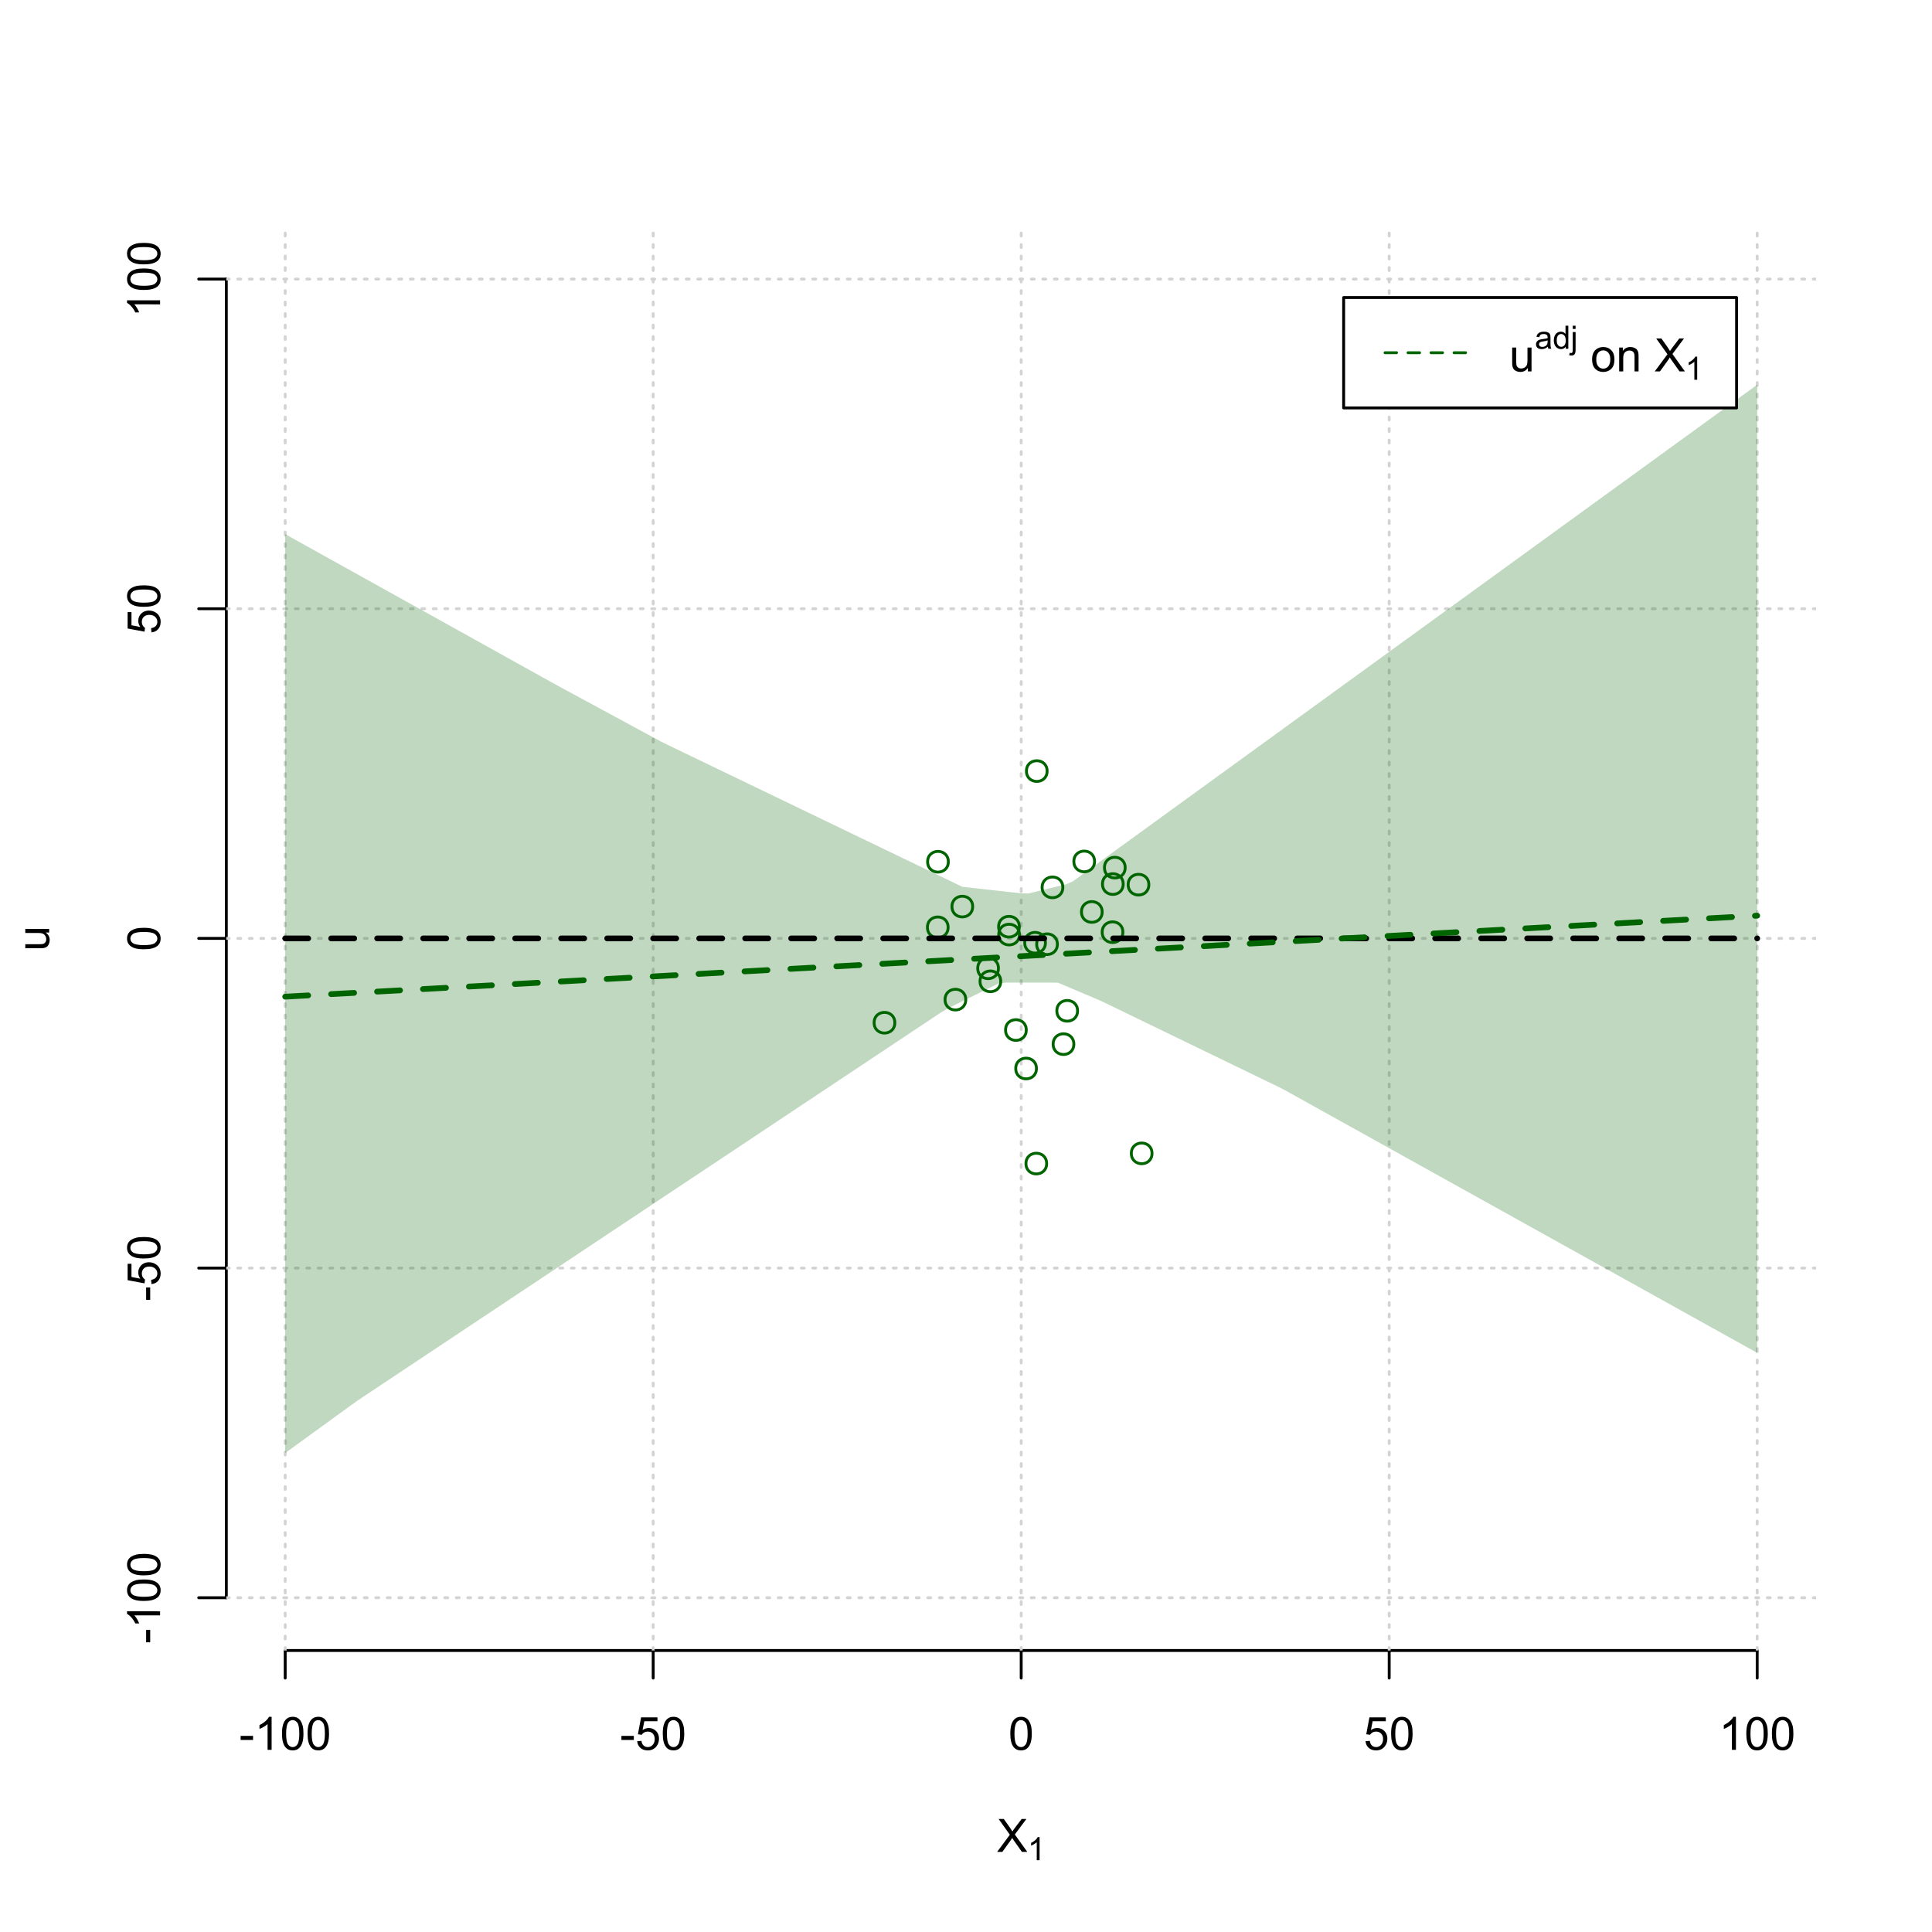<?xml version="1.0" encoding="UTF-8"?>
<svg xmlns="http://www.w3.org/2000/svg" xmlns:xlink="http://www.w3.org/1999/xlink" width="504pt" height="504pt" viewBox="0 0 504 504" version="1.1">
<defs>
<g>
<symbol overflow="visible" id="glyph0-0">
<path style="stroke:none;" d="M 1.5 0 L 1.5 -7.5 L 7.5 -7.5 L 7.5 0 Z M 1.688 -0.188 L 7.312 -0.188 L 7.312 -7.312 L 1.688 -7.312 Z M 1.688 -0.188 "/>
</symbol>
<symbol overflow="visible" id="glyph0-1">
<path style="stroke:none;" d="M 0.055 0 L 3.375 -4.477 L 0.445 -8.59 L 1.797 -8.59 L 3.359 -6.387 C 3.68 -5.93 3.91 -5.578 4.047 -5.332 C 4.238 -5.645 4.465 -5.969 4.727 -6.312 L 6.457 -8.59 L 7.695 -8.59 L 4.676 -4.539 L 7.93 0 L 6.523 0 L 4.359 -3.062 C 4.238 -3.238 4.113 -3.43 3.984 -3.641 C 3.789 -3.324 3.652 -3.109 3.574 -2.992 L 1.418 0 Z M 0.055 0 "/>
</symbol>
<symbol overflow="visible" id="glyph0-2">
<path style="stroke:none;" d="M 0.383 -2.578 L 0.383 -3.641 L 3.621 -3.641 L 3.621 -2.578 Z M 0.383 -2.578 "/>
</symbol>
<symbol overflow="visible" id="glyph0-3">
<path style="stroke:none;" d="M 4.469 0 L 3.414 0 L 3.414 -6.719 C 3.16 -6.477 2.828 -6.234 2.414 -5.996 C 2 -5.75 1.629 -5.57 1.305 -5.449 L 1.305 -6.469 C 1.895 -6.742 2.41 -7.078 2.852 -7.477 C 3.293 -7.871 3.605 -8.254 3.789 -8.625 L 4.469 -8.625 Z M 4.469 0 "/>
</symbol>
<symbol overflow="visible" id="glyph0-4">
<path style="stroke:none;" d="M 0.5 -4.234 C 0.496 -5.246 0.602 -6.062 0.812 -6.688 C 1.02 -7.305 1.328 -7.785 1.742 -8.121 C 2.148 -8.457 2.668 -8.625 3.297 -8.625 C 3.758 -8.625 4.164 -8.531 4.512 -8.348 C 4.855 -8.16 5.141 -7.891 5.371 -7.543 C 5.594 -7.191 5.773 -6.766 5.906 -6.266 C 6.035 -5.762 6.098 -5.086 6.102 -4.234 C 6.098 -3.227 5.996 -2.414 5.789 -1.797 C 5.578 -1.176 5.266 -0.695 4.859 -0.359 C 4.445 -0.02 3.926 0.145 3.297 0.148 C 2.465 0.145 1.816 -0.148 1.348 -0.742 C 0.781 -1.457 0.496 -2.621 0.5 -4.234 Z M 1.582 -4.234 C 1.582 -2.824 1.746 -1.887 2.074 -1.418 C 2.402 -0.949 2.809 -0.715 3.297 -0.719 C 3.777 -0.715 4.184 -0.949 4.52 -1.422 C 4.848 -1.887 5.016 -2.824 5.016 -4.234 C 5.016 -5.648 4.848 -6.59 4.52 -7.055 C 4.184 -7.516 3.773 -7.746 3.289 -7.75 C 2.801 -7.746 2.414 -7.543 2.125 -7.137 C 1.762 -6.613 1.582 -5.645 1.582 -4.234 Z M 1.582 -4.234 "/>
</symbol>
<symbol overflow="visible" id="glyph0-5">
<path style="stroke:none;" d="M 0.5 -2.25 L 1.605 -2.344 C 1.684 -1.805 1.871 -1.398 2.176 -1.125 C 2.473 -0.852 2.836 -0.715 3.258 -0.719 C 3.766 -0.715 4.195 -0.906 4.547 -1.293 C 4.898 -1.672 5.074 -2.18 5.074 -2.82 C 5.074 -3.414 4.902 -3.891 4.566 -4.242 C 4.227 -4.59 3.785 -4.762 3.242 -4.766 C 2.898 -4.762 2.594 -4.684 2.32 -4.531 C 2.047 -4.375 1.832 -4.176 1.676 -3.93 L 0.688 -4.062 L 1.516 -8.473 L 5.789 -8.473 L 5.789 -7.465 L 2.359 -7.465 L 1.898 -5.156 C 2.414 -5.516 2.953 -5.695 3.523 -5.695 C 4.27 -5.695 4.902 -5.434 5.422 -4.914 C 5.934 -4.395 6.191 -3.727 6.195 -2.914 C 6.191 -2.133 5.965 -1.461 5.516 -0.898 C 4.961 -0.199 4.211 0.145 3.258 0.148 C 2.477 0.145 1.836 -0.07 1.344 -0.508 C 0.844 -0.941 0.562 -1.523 0.5 -2.25 Z M 0.5 -2.25 "/>
</symbol>
<symbol overflow="visible" id="glyph0-6">
<path style="stroke:none;" d="M 4.867 0 L 4.867 -0.914 C 4.379 -0.211 3.723 0.141 2.895 0.141 C 2.527 0.141 2.184 0.07 1.867 -0.07 C 1.547 -0.211 1.309 -0.387 1.156 -0.602 C 1 -0.812 0.895 -1.074 0.832 -1.383 C 0.785 -1.59 0.762 -1.918 0.766 -2.367 L 0.766 -6.223 L 1.82 -6.223 L 1.82 -2.773 C 1.816 -2.219 1.84 -1.848 1.887 -1.656 C 1.949 -1.379 2.09 -1.16 2.309 -1.004 C 2.523 -0.84 2.789 -0.762 3.105 -0.766 C 3.418 -0.762 3.715 -0.844 3.996 -1.008 C 4.273 -1.172 4.469 -1.391 4.586 -1.672 C 4.699 -1.949 4.758 -2.355 4.758 -2.891 L 4.758 -6.223 L 5.812 -6.223 L 5.812 0 Z M 4.867 0 "/>
</symbol>
<symbol overflow="visible" id="glyph0-7">
<path style="stroke:none;" d=""/>
</symbol>
<symbol overflow="visible" id="glyph0-8">
<path style="stroke:none;" d="M 0.398 -3.109 C 0.398 -4.262 0.719 -5.117 1.359 -5.672 C 1.895 -6.133 2.547 -6.363 3.316 -6.363 C 4.172 -6.363 4.871 -6.082 5.414 -5.52 C 5.953 -4.957 6.223 -4.184 6.227 -3.199 C 6.223 -2.398 6.102 -1.766 5.867 -1.309 C 5.625 -0.848 5.277 -0.492 4.82 -0.238 C 4.359 0.016 3.859 0.141 3.316 0.141 C 2.441 0.141 1.734 -0.137 1.203 -0.695 C 0.664 -1.254 0.398 -2.059 0.398 -3.109 Z M 1.484 -3.109 C 1.48 -2.309 1.656 -1.711 2.004 -1.32 C 2.348 -0.922 2.785 -0.727 3.316 -0.727 C 3.84 -0.727 4.273 -0.926 4.621 -1.324 C 4.969 -1.723 5.145 -2.328 5.145 -3.148 C 5.145 -3.914 4.969 -4.496 4.617 -4.895 C 4.266 -5.289 3.832 -5.488 3.316 -5.492 C 2.785 -5.488 2.348 -5.293 2.004 -4.898 C 1.656 -4.5 1.48 -3.902 1.484 -3.109 Z M 1.484 -3.109 "/>
</symbol>
<symbol overflow="visible" id="glyph0-9">
<path style="stroke:none;" d="M 0.789 0 L 0.789 -6.223 L 1.742 -6.223 L 1.742 -5.336 C 2.195 -6.02 2.855 -6.363 3.719 -6.363 C 4.09 -6.363 4.434 -6.293 4.754 -6.16 C 5.066 -6.023 5.305 -5.848 5.461 -5.633 C 5.617 -5.41 5.727 -5.152 5.789 -4.852 C 5.828 -4.656 5.848 -4.312 5.848 -3.828 L 5.848 0 L 4.793 0 L 4.793 -3.785 C 4.793 -4.215 4.75 -4.535 4.668 -4.75 C 4.586 -4.961 4.441 -5.129 4.234 -5.258 C 4.023 -5.383 3.777 -5.449 3.5 -5.449 C 3.047 -5.449 2.66 -5.305 2.332 -5.02 C 2.004 -4.734 1.84 -4.195 1.844 -3.398 L 1.844 0 Z M 0.789 0 "/>
</symbol>
<symbol overflow="visible" id="glyph1-0">
<path style="stroke:none;" d="M 1.051 0 L 1.051 -5.25 L 5.25 -5.25 L 5.25 0 Z M 1.18 -0.133 L 5.117 -0.133 L 5.117 -5.117 L 1.18 -5.117 Z M 1.18 -0.133 "/>
</symbol>
<symbol overflow="visible" id="glyph1-1">
<path style="stroke:none;" d="M 3.129 0 L 2.391 0 L 2.391 -4.703 C 2.211 -4.531 1.977 -4.363 1.691 -4.195 C 1.398 -4.023 1.141 -3.895 0.914 -3.812 L 0.914 -4.527 C 1.328 -4.719 1.688 -4.953 1.996 -5.234 C 2.305 -5.508 2.523 -5.777 2.652 -6.039 L 3.129 -6.039 Z M 3.129 0 "/>
</symbol>
<symbol overflow="visible" id="glyph1-2">
<path style="stroke:none;" d="M 3.395 -0.539 C 3.117 -0.305 2.855 -0.137 2.605 -0.043 C 2.352 0.051 2.082 0.094 1.793 0.098 C 1.312 0.094 0.941 -0.02 0.688 -0.25 C 0.43 -0.48 0.305 -0.781 0.305 -1.148 C 0.305 -1.359 0.352 -1.551 0.449 -1.73 C 0.543 -1.902 0.668 -2.047 0.828 -2.156 C 0.984 -2.262 1.164 -2.34 1.363 -2.398 C 1.504 -2.434 1.723 -2.473 2.02 -2.512 C 2.609 -2.578 3.047 -2.664 3.336 -2.766 C 3.336 -2.867 3.34 -2.93 3.34 -2.957 C 3.34 -3.258 3.27 -3.469 3.129 -3.594 C 2.941 -3.758 2.66 -3.844 2.289 -3.844 C 1.941 -3.844 1.684 -3.781 1.52 -3.66 C 1.348 -3.535 1.227 -3.32 1.152 -3.016 L 0.43 -3.113 C 0.492 -3.418 0.602 -3.668 0.754 -3.863 C 0.902 -4.051 1.121 -4.199 1.406 -4.301 C 1.688 -4.402 2.016 -4.453 2.395 -4.453 C 2.766 -4.453 3.066 -4.406 3.301 -4.32 C 3.527 -4.23 3.699 -4.121 3.812 -3.992 C 3.918 -3.855 3.996 -3.691 4.043 -3.492 C 4.066 -3.363 4.078 -3.133 4.082 -2.809 L 4.082 -1.824 C 4.078 -1.137 4.094 -0.703 4.129 -0.523 C 4.156 -0.336 4.219 -0.164 4.316 0 L 3.543 0 C 3.465 -0.152 3.414 -0.332 3.395 -0.539 Z M 3.336 -2.188 C 3.062 -2.074 2.66 -1.98 2.129 -1.906 C 1.82 -1.859 1.605 -1.812 1.484 -1.758 C 1.355 -1.703 1.258 -1.621 1.191 -1.52 C 1.121 -1.41 1.09 -1.293 1.09 -1.168 C 1.09 -0.969 1.164 -0.805 1.312 -0.676 C 1.461 -0.543 1.68 -0.48 1.969 -0.48 C 2.25 -0.48 2.5 -0.539 2.727 -0.664 C 2.945 -0.785 3.109 -0.957 3.215 -1.176 C 3.293 -1.34 3.332 -1.586 3.336 -1.914 Z M 3.336 -2.188 "/>
</symbol>
<symbol overflow="visible" id="glyph1-3">
<path style="stroke:none;" d="M 3.379 0 L 3.379 -0.551 C 3.102 -0.121 2.695 0.094 2.16 0.098 C 1.812 0.094 1.492 0 1.203 -0.188 C 0.906 -0.379 0.68 -0.645 0.523 -0.988 C 0.359 -1.328 0.281 -1.723 0.285 -2.172 C 0.281 -2.605 0.355 -3 0.504 -3.355 C 0.648 -3.707 0.863 -3.977 1.156 -4.168 C 1.441 -4.355 1.766 -4.453 2.129 -4.453 C 2.387 -4.453 2.621 -4.395 2.828 -4.285 C 3.031 -4.172 3.199 -4.031 3.332 -3.855 L 3.332 -6.012 L 4.066 -6.012 L 4.066 0 Z M 1.047 -2.172 C 1.043 -1.613 1.16 -1.195 1.398 -0.922 C 1.629 -0.641 1.906 -0.504 2.23 -0.508 C 2.551 -0.504 2.824 -0.637 3.051 -0.902 C 3.273 -1.168 3.387 -1.57 3.391 -2.113 C 3.387 -2.707 3.273 -3.145 3.047 -3.426 C 2.816 -3.703 2.531 -3.844 2.199 -3.844 C 1.867 -3.844 1.594 -3.707 1.375 -3.441 C 1.152 -3.168 1.043 -2.746 1.047 -2.172 Z M 1.047 -2.172 "/>
</symbol>
<symbol overflow="visible" id="glyph1-4">
<path style="stroke:none;" d="M 0.551 -5.156 L 0.551 -6.012 L 1.289 -6.012 L 1.289 -5.156 Z M -0.387 1.691 L -0.246 1.062 C -0.098 1.098 0.016 1.117 0.102 1.121 C 0.25 1.117 0.363 1.066 0.438 0.969 C 0.512 0.867 0.551 0.621 0.551 0.223 L 0.551 -4.355 L 1.289 -4.355 L 1.289 0.238 C 1.289 0.773 1.219 1.148 1.078 1.359 C 0.898 1.633 0.602 1.77 0.191 1.77 C -0.008 1.77 -0.199 1.742 -0.387 1.691 Z M -0.387 1.691 "/>
</symbol>
<symbol overflow="visible" id="glyph2-0">
<path style="stroke:none;" d="M 0 -1.5 L -7.5 -1.5 L -7.5 -7.5 L 0 -7.5 Z M -0.188 -1.688 L -0.188 -7.312 L -7.312 -7.312 L -7.312 -1.688 Z M -0.188 -1.688 "/>
</symbol>
<symbol overflow="visible" id="glyph2-1">
<path style="stroke:none;" d="M 0 -4.867 L -0.914 -4.867 C -0.211 -4.379 0.141 -3.723 0.141 -2.895 C 0.141 -2.527 0.07 -2.184 -0.07 -1.867 C -0.211 -1.547 -0.387 -1.309 -0.598 -1.156 C -0.809 -1 -1.07 -0.895 -1.383 -0.832 C -1.59 -0.789 -1.918 -0.766 -2.367 -0.77 L -6.223 -0.77 L -6.223 -1.824 L -2.773 -1.824 C -2.219 -1.82 -1.848 -1.844 -1.656 -1.887 C -1.379 -1.949 -1.16 -2.09 -1.004 -2.309 C -0.84 -2.523 -0.762 -2.789 -0.766 -3.105 C -0.762 -3.418 -0.844 -3.715 -1.008 -3.996 C -1.172 -4.273 -1.391 -4.469 -1.672 -4.586 C -1.945 -4.699 -2.352 -4.758 -2.887 -4.758 L -6.223 -4.758 L -6.223 -5.812 L 0 -5.812 Z M 0 -4.867 "/>
</symbol>
<symbol overflow="visible" id="glyph2-2">
<path style="stroke:none;" d="M -2.578 -0.383 L -3.641 -0.383 L -3.641 -3.621 L -2.578 -3.621 Z M -2.578 -0.383 "/>
</symbol>
<symbol overflow="visible" id="glyph2-3">
<path style="stroke:none;" d="M 0 -4.469 L 0 -3.414 L -6.719 -3.418 C -6.477 -3.16 -6.234 -2.828 -5.996 -2.418 C -5.75 -2.004 -5.57 -1.633 -5.449 -1.309 L -6.469 -1.309 C -6.742 -1.895 -7.078 -2.41 -7.477 -2.852 C -7.871 -3.293 -8.254 -3.605 -8.625 -3.793 L -8.625 -4.473 Z M 0 -4.469 "/>
</symbol>
<symbol overflow="visible" id="glyph2-4">
<path style="stroke:none;" d="M -4.234 -0.5 C -5.246 -0.496 -6.062 -0.602 -6.688 -0.812 C -7.305 -1.02 -7.785 -1.328 -8.121 -1.742 C -8.457 -2.152 -8.625 -2.672 -8.625 -3.301 C -8.625 -3.758 -8.531 -4.164 -8.348 -4.512 C -8.16 -4.859 -7.891 -5.145 -7.543 -5.371 C -7.191 -5.594 -6.766 -5.773 -6.266 -5.906 C -5.762 -6.035 -5.086 -6.098 -4.234 -6.102 C -3.223 -6.098 -2.41 -5.996 -1.793 -5.789 C -1.176 -5.578 -0.695 -5.266 -0.359 -4.859 C -0.02 -4.445 0.145 -3.926 0.148 -3.297 C 0.145 -2.465 -0.148 -1.816 -0.742 -1.348 C -1.457 -0.781 -2.621 -0.496 -4.234 -0.5 Z M -4.234 -1.582 C -2.824 -1.582 -1.887 -1.746 -1.418 -2.074 C -0.949 -2.402 -0.715 -2.809 -0.719 -3.297 C -0.715 -3.777 -0.949 -4.184 -1.422 -4.52 C -1.887 -4.848 -2.824 -5.016 -4.234 -5.016 C -5.648 -5.016 -6.59 -4.848 -7.055 -4.52 C -7.516 -4.188 -7.746 -3.777 -7.75 -3.289 C -7.746 -2.801 -7.543 -2.414 -7.137 -2.129 C -6.613 -1.762 -5.645 -1.582 -4.234 -1.582 Z M -4.234 -1.582 "/>
</symbol>
<symbol overflow="visible" id="glyph2-5">
<path style="stroke:none;" d="M -2.25 -0.5 L -2.344 -1.605 C -1.805 -1.684 -1.398 -1.871 -1.125 -2.176 C -0.852 -2.473 -0.715 -2.836 -0.719 -3.258 C -0.715 -3.766 -0.906 -4.195 -1.293 -4.547 C -1.672 -4.898 -2.18 -5.074 -2.816 -5.074 C -3.414 -5.074 -3.891 -4.902 -4.242 -4.566 C -4.59 -4.227 -4.762 -3.785 -4.766 -3.242 C -4.762 -2.898 -4.684 -2.594 -4.531 -2.32 C -4.375 -2.047 -4.176 -1.832 -3.93 -1.676 L -4.062 -0.688 L -8.473 -1.52 L -8.473 -5.789 L -7.465 -5.789 L -7.465 -2.363 L -5.156 -1.898 C -5.516 -2.414 -5.695 -2.953 -5.695 -3.523 C -5.695 -4.27 -5.434 -4.902 -4.914 -5.422 C -4.395 -5.934 -3.727 -6.191 -2.91 -6.195 C -2.133 -6.191 -1.461 -5.965 -0.895 -5.516 C -0.199 -4.961 0.145 -4.211 0.148 -3.258 C 0.145 -2.477 -0.07 -1.836 -0.508 -1.344 C -0.941 -0.848 -1.523 -0.566 -2.25 -0.5 Z M -2.25 -0.5 "/>
</symbol>
</g>
<clipPath id="clip1">
  <path d="M 74 59.039 L 75 59.039 L 75 430.559 L 74 430.559 Z M 74 59.039 "/>
</clipPath>
<clipPath id="clip2">
  <path d="M 170 59.039 L 171 59.039 L 171 430.559 L 170 430.559 Z M 170 59.039 "/>
</clipPath>
<clipPath id="clip3">
  <path d="M 266 59.039 L 267 59.039 L 267 430.559 L 266 430.559 Z M 266 59.039 "/>
</clipPath>
<clipPath id="clip4">
  <path d="M 362 59.039 L 363 59.039 L 363 430.559 L 362 430.559 Z M 362 59.039 "/>
</clipPath>
<clipPath id="clip5">
  <path d="M 458 59.039 L 459 59.039 L 459 430.559 L 458 430.559 Z M 458 59.039 "/>
</clipPath>
<clipPath id="clip6">
  <path d="M 59.039 416 L 473.758 416 L 473.758 418 L 59.039 418 Z M 59.039 416 "/>
</clipPath>
<clipPath id="clip7">
  <path d="M 59.039 330 L 473.758 330 L 473.758 332 L 59.039 332 Z M 59.039 330 "/>
</clipPath>
<clipPath id="clip8">
  <path d="M 59.039 244 L 473.758 244 L 473.758 246 L 59.039 246 Z M 59.039 244 "/>
</clipPath>
<clipPath id="clip9">
  <path d="M 59.039 158 L 473.758 158 L 473.758 160 L 59.039 160 Z M 59.039 158 "/>
</clipPath>
<clipPath id="clip10">
  <path d="M 59.039 72 L 473.758 72 L 473.758 74 L 59.039 74 Z M 59.039 72 "/>
</clipPath>
</defs>
<g id="surface2916">
<rect x="0" y="0" width="504" height="504" style="fill:rgb(100%,100%,100%);fill-opacity:1;stroke:none;"/>
<g style="fill:rgb(0%,0%,0%);fill-opacity:1;">
  <use xlink:href="#glyph0-1" x="260.062" y="483.102"/>
</g>
<g style="fill:rgb(0%,0%,0%);fill-opacity:1;">
  <use xlink:href="#glyph1-1" x="268.066" y="485.281"/>
</g>
<g style="fill:rgb(0%,0%,0%);fill-opacity:1;">
  <use xlink:href="#glyph2-1" x="12.82" y="248.137"/>
</g>
<path style="fill:none;stroke-width:0.75;stroke-linecap:round;stroke-linejoin:round;stroke:rgb(0%,0%,0%);stroke-opacity:1;stroke-miterlimit:10;" d="M 74.398 430.559 L 458.398 430.559 "/>
<path style="fill:none;stroke-width:0.75;stroke-linecap:round;stroke-linejoin:round;stroke:rgb(0%,0%,0%);stroke-opacity:1;stroke-miterlimit:10;" d="M 74.398 430.559 L 74.398 437.762 "/>
<path style="fill:none;stroke-width:0.75;stroke-linecap:round;stroke-linejoin:round;stroke:rgb(0%,0%,0%);stroke-opacity:1;stroke-miterlimit:10;" d="M 170.398 430.559 L 170.398 437.762 "/>
<path style="fill:none;stroke-width:0.75;stroke-linecap:round;stroke-linejoin:round;stroke:rgb(0%,0%,0%);stroke-opacity:1;stroke-miterlimit:10;" d="M 266.398 430.559 L 266.398 437.762 "/>
<path style="fill:none;stroke-width:0.75;stroke-linecap:round;stroke-linejoin:round;stroke:rgb(0%,0%,0%);stroke-opacity:1;stroke-miterlimit:10;" d="M 362.398 430.559 L 362.398 437.762 "/>
<path style="fill:none;stroke-width:0.75;stroke-linecap:round;stroke-linejoin:round;stroke:rgb(0%,0%,0%);stroke-opacity:1;stroke-miterlimit:10;" d="M 458.398 430.559 L 458.398 437.762 "/>
<g style="fill:rgb(0%,0%,0%);fill-opacity:1;">
  <use xlink:href="#glyph0-2" x="62.391" y="456.48"/>
  <use xlink:href="#glyph0-3" x="66.387" y="456.48"/>
  <use xlink:href="#glyph0-4" x="73.061" y="456.48"/>
  <use xlink:href="#glyph0-4" x="79.734" y="456.48"/>
</g>
<g style="fill:rgb(0%,0%,0%);fill-opacity:1;">
  <use xlink:href="#glyph0-2" x="161.727" y="456.48"/>
  <use xlink:href="#glyph0-5" x="165.723" y="456.48"/>
  <use xlink:href="#glyph0-4" x="172.396" y="456.48"/>
</g>
<g style="fill:rgb(0%,0%,0%);fill-opacity:1;">
  <use xlink:href="#glyph0-4" x="263.062" y="456.48"/>
</g>
<g style="fill:rgb(0%,0%,0%);fill-opacity:1;">
  <use xlink:href="#glyph0-5" x="355.727" y="456.48"/>
  <use xlink:href="#glyph0-4" x="362.4" y="456.48"/>
</g>
<g style="fill:rgb(0%,0%,0%);fill-opacity:1;">
  <use xlink:href="#glyph0-3" x="448.387" y="456.48"/>
  <use xlink:href="#glyph0-4" x="455.061" y="456.48"/>
  <use xlink:href="#glyph0-4" x="461.734" y="456.48"/>
</g>
<path style="fill:none;stroke-width:0.75;stroke-linecap:round;stroke-linejoin:round;stroke:rgb(0%,0%,0%);stroke-opacity:1;stroke-miterlimit:10;" d="M 59.039 416.801 L 59.039 72.801 "/>
<path style="fill:none;stroke-width:0.75;stroke-linecap:round;stroke-linejoin:round;stroke:rgb(0%,0%,0%);stroke-opacity:1;stroke-miterlimit:10;" d="M 59.039 416.801 L 51.84 416.801 "/>
<path style="fill:none;stroke-width:0.75;stroke-linecap:round;stroke-linejoin:round;stroke:rgb(0%,0%,0%);stroke-opacity:1;stroke-miterlimit:10;" d="M 59.039 330.801 L 51.84 330.801 "/>
<path style="fill:none;stroke-width:0.75;stroke-linecap:round;stroke-linejoin:round;stroke:rgb(0%,0%,0%);stroke-opacity:1;stroke-miterlimit:10;" d="M 59.039 244.801 L 51.84 244.801 "/>
<path style="fill:none;stroke-width:0.75;stroke-linecap:round;stroke-linejoin:round;stroke:rgb(0%,0%,0%);stroke-opacity:1;stroke-miterlimit:10;" d="M 59.039 158.801 L 51.84 158.801 "/>
<path style="fill:none;stroke-width:0.75;stroke-linecap:round;stroke-linejoin:round;stroke:rgb(0%,0%,0%);stroke-opacity:1;stroke-miterlimit:10;" d="M 59.039 72.801 L 51.84 72.801 "/>
<g style="fill:rgb(0%,0%,0%);fill-opacity:1;">
  <use xlink:href="#glyph2-2" x="41.762" y="428.809"/>
  <use xlink:href="#glyph2-3" x="41.762" y="424.812"/>
  <use xlink:href="#glyph2-4" x="41.762" y="418.139"/>
  <use xlink:href="#glyph2-4" x="41.762" y="411.465"/>
</g>
<g style="fill:rgb(0%,0%,0%);fill-opacity:1;">
  <use xlink:href="#glyph2-2" x="41.762" y="339.473"/>
  <use xlink:href="#glyph2-5" x="41.762" y="335.477"/>
  <use xlink:href="#glyph2-4" x="41.762" y="328.803"/>
</g>
<g style="fill:rgb(0%,0%,0%);fill-opacity:1;">
  <use xlink:href="#glyph2-4" x="41.762" y="248.137"/>
</g>
<g style="fill:rgb(0%,0%,0%);fill-opacity:1;">
  <use xlink:href="#glyph2-5" x="41.762" y="165.473"/>
  <use xlink:href="#glyph2-4" x="41.762" y="158.799"/>
</g>
<g style="fill:rgb(0%,0%,0%);fill-opacity:1;">
  <use xlink:href="#glyph2-3" x="41.762" y="82.812"/>
  <use xlink:href="#glyph2-4" x="41.762" y="76.139"/>
  <use xlink:href="#glyph2-4" x="41.762" y="69.465"/>
</g>
<g clip-path="url(#clip1)" clip-rule="nonzero">
<path style="fill:none;stroke-width:0.75;stroke-linecap:round;stroke-linejoin:round;stroke:rgb(82.745%,82.745%,82.745%);stroke-opacity:1;stroke-dasharray:0.75,2.25;stroke-miterlimit:10;" d="M 74.398 430.559 L 74.398 59.039 "/>
</g>
<g clip-path="url(#clip2)" clip-rule="nonzero">
<path style="fill:none;stroke-width:0.75;stroke-linecap:round;stroke-linejoin:round;stroke:rgb(82.745%,82.745%,82.745%);stroke-opacity:1;stroke-dasharray:0.75,2.25;stroke-miterlimit:10;" d="M 170.398 430.559 L 170.398 59.039 "/>
</g>
<g clip-path="url(#clip3)" clip-rule="nonzero">
<path style="fill:none;stroke-width:0.75;stroke-linecap:round;stroke-linejoin:round;stroke:rgb(82.745%,82.745%,82.745%);stroke-opacity:1;stroke-dasharray:0.75,2.25;stroke-miterlimit:10;" d="M 266.398 430.559 L 266.398 59.039 "/>
</g>
<g clip-path="url(#clip4)" clip-rule="nonzero">
<path style="fill:none;stroke-width:0.75;stroke-linecap:round;stroke-linejoin:round;stroke:rgb(82.745%,82.745%,82.745%);stroke-opacity:1;stroke-dasharray:0.75,2.25;stroke-miterlimit:10;" d="M 362.398 430.559 L 362.398 59.039 "/>
</g>
<g clip-path="url(#clip5)" clip-rule="nonzero">
<path style="fill:none;stroke-width:0.75;stroke-linecap:round;stroke-linejoin:round;stroke:rgb(82.745%,82.745%,82.745%);stroke-opacity:1;stroke-dasharray:0.75,2.25;stroke-miterlimit:10;" d="M 458.398 430.559 L 458.398 59.039 "/>
</g>
<g clip-path="url(#clip6)" clip-rule="nonzero">
<path style="fill:none;stroke-width:0.75;stroke-linecap:round;stroke-linejoin:round;stroke:rgb(82.745%,82.745%,82.745%);stroke-opacity:1;stroke-dasharray:0.75,2.25;stroke-miterlimit:10;" d="M 59.039 416.801 L 473.762 416.801 "/>
</g>
<g clip-path="url(#clip7)" clip-rule="nonzero">
<path style="fill:none;stroke-width:0.75;stroke-linecap:round;stroke-linejoin:round;stroke:rgb(82.745%,82.745%,82.745%);stroke-opacity:1;stroke-dasharray:0.75,2.25;stroke-miterlimit:10;" d="M 59.039 330.801 L 473.762 330.801 "/>
</g>
<g clip-path="url(#clip8)" clip-rule="nonzero">
<path style="fill:none;stroke-width:0.75;stroke-linecap:round;stroke-linejoin:round;stroke:rgb(82.745%,82.745%,82.745%);stroke-opacity:1;stroke-dasharray:0.75,2.25;stroke-miterlimit:10;" d="M 59.039 244.801 L 473.762 244.801 "/>
</g>
<g clip-path="url(#clip9)" clip-rule="nonzero">
<path style="fill:none;stroke-width:0.75;stroke-linecap:round;stroke-linejoin:round;stroke:rgb(82.745%,82.745%,82.745%);stroke-opacity:1;stroke-dasharray:0.75,2.25;stroke-miterlimit:10;" d="M 59.039 158.801 L 473.762 158.801 "/>
</g>
<g clip-path="url(#clip10)" clip-rule="nonzero">
<path style="fill:none;stroke-width:0.75;stroke-linecap:round;stroke-linejoin:round;stroke:rgb(82.745%,82.745%,82.745%);stroke-opacity:1;stroke-dasharray:0.75,2.25;stroke-miterlimit:10;" d="M 59.039 72.801 L 473.762 72.801 "/>
</g>
<path style=" stroke:none;fill-rule:nonzero;fill:rgb(0%,39.216%,0%);fill-opacity:0.251;" d="M 74.398 72.801 L 74.398 139.34 L 76.32 140.41 L 78.238 141.477 L 80.16 142.543 L 82.078 143.613 L 84 144.68 L 85.922 145.75 L 87.84 146.816 L 89.762 147.883 L 91.68 148.953 L 93.602 150.02 L 95.52 151.086 L 97.441 152.156 L 99.359 153.223 L 101.281 154.293 L 103.199 155.359 L 105.121 156.426 L 107.039 157.496 L 108.961 158.562 L 110.879 159.633 L 112.801 160.699 L 114.719 161.766 L 116.641 162.836 L 118.559 163.902 L 120.48 164.969 L 122.398 166.039 L 124.32 167.105 L 126.238 168.176 L 128.16 169.242 L 130.078 170.309 L 132 171.379 L 133.922 172.445 L 135.84 173.512 L 137.762 174.582 L 139.68 175.648 L 141.602 176.719 L 143.52 177.785 L 145.441 178.848 L 147.359 179.887 L 149.281 180.926 L 151.199 181.965 L 153.121 183.004 L 155.039 184.043 L 156.961 185.082 L 158.879 186.121 L 160.801 187.16 L 162.719 188.199 L 164.641 189.238 L 166.559 190.277 L 168.48 191.316 L 170.398 192.355 L 172.32 193.395 L 174.238 194.34 L 176.16 195.266 L 178.078 196.191 L 181.922 198.043 L 183.84 198.965 L 185.762 199.891 L 187.68 200.816 L 189.602 201.742 L 191.52 202.664 L 193.441 203.59 L 195.359 204.516 L 197.281 205.441 L 199.199 206.367 L 201.121 207.289 L 203.039 208.215 L 204.961 209.141 L 206.879 210.066 L 208.801 210.992 L 210.719 211.914 L 212.641 212.84 L 214.559 213.766 L 216.48 214.691 L 218.398 215.617 L 220.32 216.539 L 222.238 217.465 L 224.16 218.391 L 226.078 219.316 L 228 220.238 L 229.922 221.164 L 231.84 222.09 L 233.762 223.016 L 235.68 223.941 L 237.602 224.863 L 239.52 225.789 L 241.441 226.715 L 243.359 227.641 L 245.281 228.566 L 247.199 229.488 L 249.121 230.414 L 251.039 231.34 L 252.961 231.551 L 254.879 231.766 L 256.801 231.977 L 258.719 232.191 L 260.641 232.402 L 262.559 232.617 L 264.48 232.828 L 266.398 233.043 L 268.32 233.074 L 270.238 232.605 L 272.16 232.141 L 274.078 231.676 L 276 231.207 L 277.922 230.742 L 279.84 229.953 L 281.762 228.559 L 283.68 227.164 L 285.602 225.77 L 287.52 224.379 L 289.441 222.984 L 291.359 221.59 L 293.281 220.199 L 295.199 218.805 L 297.121 217.41 L 299.039 216.016 L 300.961 214.625 L 302.879 213.23 L 304.801 211.836 L 306.719 210.441 L 308.641 209.051 L 310.559 207.656 L 312.48 206.262 L 314.398 204.871 L 316.32 203.477 L 318.238 202.082 L 320.16 200.688 L 322.078 199.297 L 325.922 196.508 L 327.84 195.117 L 329.762 193.723 L 331.68 192.328 L 333.602 190.934 L 335.52 189.543 L 337.441 188.148 L 339.359 186.754 L 341.281 185.363 L 343.199 183.969 L 345.121 182.574 L 347.039 181.18 L 348.961 179.789 L 350.879 178.395 L 352.801 177 L 354.719 175.609 L 356.641 174.215 L 358.559 172.82 L 360.48 171.426 L 362.398 170.035 L 364.32 168.641 L 366.238 167.246 L 368.16 165.855 L 370.078 164.461 L 373.922 161.672 L 375.84 160.281 L 377.762 158.887 L 379.68 157.492 L 381.602 156.102 L 383.52 154.707 L 385.441 153.312 L 387.359 151.918 L 389.281 150.527 L 391.199 149.133 L 393.121 147.738 L 395.039 146.344 L 396.961 144.953 L 398.879 143.559 L 400.801 142.164 L 402.719 140.773 L 404.641 139.379 L 406.559 137.984 L 408.48 136.59 L 410.398 135.199 L 412.32 133.805 L 414.238 132.41 L 416.16 131.02 L 418.078 129.625 L 421.922 126.836 L 423.84 125.445 L 425.762 124.051 L 427.68 122.656 L 429.602 121.266 L 431.52 119.871 L 433.441 118.477 L 435.359 117.082 L 437.281 115.691 L 439.199 114.297 L 441.121 112.902 L 443.039 111.512 L 444.961 110.117 L 446.879 108.723 L 448.801 107.328 L 450.719 105.938 L 452.641 104.543 L 454.559 103.148 L 456.48 101.758 L 458.398 100.363 L 458.398 72.801 L 458.398 416.801 L 458.398 352.918 L 456.48 351.852 L 454.559 350.785 L 452.641 349.715 L 450.719 348.648 L 448.801 347.578 L 446.879 346.512 L 444.961 345.445 L 443.039 344.375 L 441.121 343.309 L 439.199 342.242 L 437.281 341.172 L 435.359 340.105 L 433.441 339.035 L 431.52 337.969 L 429.602 336.902 L 427.68 335.832 L 425.762 334.766 L 423.84 333.699 L 421.922 332.629 L 420 331.562 L 418.078 330.492 L 416.16 329.426 L 414.238 328.359 L 412.32 327.289 L 410.398 326.223 L 408.48 325.156 L 406.559 324.086 L 404.641 323.02 L 402.719 321.949 L 400.801 320.883 L 398.879 319.816 L 396.961 318.746 L 395.039 317.68 L 393.121 316.609 L 391.199 315.543 L 389.281 314.477 L 387.359 313.406 L 385.441 312.34 L 383.52 311.273 L 381.602 310.203 L 379.68 309.137 L 377.762 308.066 L 375.84 307 L 373.922 305.934 L 372 304.863 L 370.078 303.797 L 368.16 302.73 L 366.238 301.66 L 364.32 300.594 L 362.398 299.523 L 360.48 298.457 L 358.559 297.391 L 356.641 296.32 L 354.719 295.254 L 352.801 294.184 L 350.879 293.117 L 348.961 292.051 L 347.039 290.98 L 345.121 289.914 L 343.199 288.848 L 341.281 287.777 L 339.359 286.711 L 337.441 285.641 L 335.52 284.574 L 333.602 283.578 L 331.68 282.648 L 329.762 281.719 L 327.84 280.789 L 325.922 279.855 L 322.078 277.996 L 320.16 277.066 L 318.238 276.137 L 316.32 275.207 L 314.398 274.277 L 312.48 273.348 L 310.559 272.414 L 308.641 271.484 L 306.719 270.555 L 304.801 269.625 L 302.879 268.695 L 300.961 267.766 L 299.039 266.836 L 297.121 265.906 L 295.199 264.973 L 293.281 264.043 L 291.359 263.113 L 289.441 262.184 L 287.52 261.254 L 285.602 260.418 L 283.68 259.605 L 281.762 258.793 L 279.84 257.98 L 277.922 257.164 L 276 256.352 L 274.078 256.324 L 262.559 256.324 L 260.641 256.477 L 258.719 257.422 L 256.801 258.363 L 254.879 259.309 L 252.961 260.25 L 251.039 261.191 L 249.121 262.137 L 247.199 263.113 L 245.281 264.242 L 243.359 265.52 L 241.441 266.797 L 239.52 268.074 L 237.602 269.352 L 235.68 270.629 L 233.762 271.906 L 231.84 273.184 L 229.922 274.461 L 226.078 277.016 L 224.16 278.293 L 222.238 279.57 L 220.32 280.848 L 218.398 282.125 L 216.48 283.402 L 214.559 284.68 L 212.641 285.957 L 210.719 287.234 L 208.801 288.512 L 206.879 289.789 L 204.961 291.066 L 203.039 292.344 L 201.121 293.621 L 199.199 294.898 L 197.281 296.176 L 195.359 297.453 L 193.441 298.73 L 191.52 300.008 L 189.602 301.285 L 187.68 302.562 L 185.762 303.84 L 183.84 305.117 L 181.922 306.395 L 178.078 308.949 L 176.16 310.227 L 174.238 311.5 L 172.32 312.777 L 170.398 314.055 L 168.48 315.332 L 166.559 316.609 L 164.641 317.887 L 162.719 319.164 L 160.801 320.441 L 158.879 321.719 L 156.961 322.996 L 155.039 324.273 L 153.121 325.551 L 151.199 326.828 L 149.281 328.105 L 147.359 329.383 L 145.441 330.66 L 143.52 331.938 L 141.602 333.215 L 139.68 334.492 L 137.762 335.77 L 135.84 337.047 L 133.922 338.324 L 130.078 340.879 L 128.16 342.156 L 126.238 343.434 L 124.32 344.711 L 122.398 345.988 L 120.48 347.266 L 118.559 348.543 L 116.641 349.82 L 114.719 351.098 L 112.801 352.375 L 110.879 353.652 L 108.961 354.93 L 107.039 356.207 L 105.121 357.484 L 103.199 358.762 L 101.281 360.039 L 99.359 361.312 L 97.441 362.59 L 95.52 363.867 L 93.602 365.145 L 91.68 366.508 L 89.762 367.902 L 87.84 369.293 L 85.922 370.688 L 84 372.082 L 82.078 373.473 L 80.16 374.867 L 78.238 376.262 L 76.32 377.656 L 74.398 379.047 L 74.398 416.801 Z M 74.398 72.801 "/>
<path style="fill:none;stroke-width:0.75;stroke-linecap:round;stroke-linejoin:round;stroke:rgb(0%,39.216%,0%);stroke-opacity:1;stroke-miterlimit:10;" d="M 253.738 236.5 C 253.738 240.102 248.34 240.102 248.34 236.5 C 248.34 232.902 253.738 232.902 253.738 236.5 "/>
<path style="fill:none;stroke-width:0.75;stroke-linecap:round;stroke-linejoin:round;stroke:rgb(0%,39.216%,0%);stroke-opacity:1;stroke-miterlimit:10;" d="M 272.723 245.93 C 272.723 249.531 267.32 249.531 267.32 245.93 C 267.32 242.332 272.723 242.332 272.723 245.93 "/>
<path style="fill:none;stroke-width:0.75;stroke-linecap:round;stroke-linejoin:round;stroke:rgb(0%,39.216%,0%);stroke-opacity:1;stroke-miterlimit:10;" d="M 260.461 252.594 C 260.461 256.195 255.062 256.195 255.062 252.594 C 255.062 248.996 260.461 248.996 260.461 252.594 "/>
<path style="fill:none;stroke-width:0.75;stroke-linecap:round;stroke-linejoin:round;stroke:rgb(0%,39.216%,0%);stroke-opacity:1;stroke-miterlimit:10;" d="M 281.102 263.691 C 281.102 267.289 275.699 267.289 275.699 263.691 C 275.699 260.09 281.102 260.09 281.102 263.691 "/>
<path style="fill:none;stroke-width:0.75;stroke-linecap:round;stroke-linejoin:round;stroke:rgb(0%,39.216%,0%);stroke-opacity:1;stroke-miterlimit:10;" d="M 265.938 243.805 C 265.938 247.402 260.539 247.402 260.539 243.805 C 260.539 240.203 265.938 240.203 265.938 243.805 "/>
<path style="fill:none;stroke-width:0.75;stroke-linecap:round;stroke-linejoin:round;stroke:rgb(0%,39.216%,0%);stroke-opacity:1;stroke-miterlimit:10;" d="M 247.336 241.914 C 247.336 245.512 241.938 245.512 241.938 241.914 C 241.938 238.312 247.336 238.312 247.336 241.914 "/>
<path style="fill:none;stroke-width:0.75;stroke-linecap:round;stroke-linejoin:round;stroke:rgb(0%,39.216%,0%);stroke-opacity:1;stroke-miterlimit:10;" d="M 233.434 266.801 C 233.434 270.398 228.031 270.398 228.031 266.801 C 228.031 263.199 233.434 263.199 233.434 266.801 "/>
<path style="fill:none;stroke-width:0.75;stroke-linecap:round;stroke-linejoin:round;stroke:rgb(0%,39.216%,0%);stroke-opacity:1;stroke-miterlimit:10;" d="M 267.723 268.703 C 267.723 272.301 262.32 272.301 262.32 268.703 C 262.32 265.102 267.723 265.102 267.723 268.703 "/>
<path style="fill:none;stroke-width:0.75;stroke-linecap:round;stroke-linejoin:round;stroke:rgb(0%,39.216%,0%);stroke-opacity:1;stroke-miterlimit:10;" d="M 251.938 260.77 C 251.938 264.371 246.535 264.371 246.535 260.77 C 246.535 257.172 251.938 257.172 251.938 260.77 "/>
<path style="fill:none;stroke-width:0.75;stroke-linecap:round;stroke-linejoin:round;stroke:rgb(0%,39.216%,0%);stroke-opacity:1;stroke-miterlimit:10;" d="M 292.926 243.176 C 292.926 246.777 287.527 246.777 287.527 243.176 C 287.527 239.578 292.926 239.578 292.926 243.176 "/>
<path style="fill:none;stroke-width:0.75;stroke-linecap:round;stroke-linejoin:round;stroke:rgb(0%,39.216%,0%);stroke-opacity:1;stroke-miterlimit:10;" d="M 270.375 278.738 C 270.375 282.34 264.977 282.34 264.977 278.738 C 264.977 275.141 270.375 275.141 270.375 278.738 "/>
<path style="fill:none;stroke-width:0.75;stroke-linecap:round;stroke-linejoin:round;stroke:rgb(0%,39.216%,0%);stroke-opacity:1;stroke-miterlimit:10;" d="M 285.535 224.723 C 285.535 228.324 280.137 228.324 280.137 224.723 C 280.137 221.121 285.535 221.121 285.535 224.723 "/>
<path style="fill:none;stroke-width:0.75;stroke-linecap:round;stroke-linejoin:round;stroke:rgb(0%,39.216%,0%);stroke-opacity:1;stroke-miterlimit:10;" d="M 293.004 230.625 C 293.004 234.227 287.605 234.227 287.605 230.625 C 287.605 227.023 293.004 227.023 293.004 230.625 "/>
<path style="fill:none;stroke-width:0.75;stroke-linecap:round;stroke-linejoin:round;stroke:rgb(0%,39.216%,0%);stroke-opacity:1;stroke-miterlimit:10;" d="M 287.523 237.902 C 287.523 241.504 282.125 241.504 282.125 237.902 C 282.125 234.301 287.523 234.301 287.523 237.902 "/>
<path style="fill:none;stroke-width:0.75;stroke-linecap:round;stroke-linejoin:round;stroke:rgb(0%,39.216%,0%);stroke-opacity:1;stroke-miterlimit:10;" d="M 277.258 231.484 C 277.258 235.086 271.859 235.086 271.859 231.484 C 271.859 227.887 277.258 227.887 277.258 231.484 "/>
<path style="fill:none;stroke-width:0.75;stroke-linecap:round;stroke-linejoin:round;stroke:rgb(0%,39.216%,0%);stroke-opacity:1;stroke-miterlimit:10;" d="M 280.133 272.383 C 280.133 275.984 274.734 275.984 274.734 272.383 C 274.734 268.785 280.133 268.785 280.133 272.383 "/>
<path style="fill:none;stroke-width:0.75;stroke-linecap:round;stroke-linejoin:round;stroke:rgb(0%,39.216%,0%);stroke-opacity:1;stroke-miterlimit:10;" d="M 261.059 255.996 C 261.059 259.598 255.66 259.598 255.66 255.996 C 255.66 252.398 261.059 252.398 261.059 255.996 "/>
<path style="fill:none;stroke-width:0.75;stroke-linecap:round;stroke-linejoin:round;stroke:rgb(0%,39.216%,0%);stroke-opacity:1;stroke-miterlimit:10;" d="M 300.527 300.879 C 300.527 304.48 295.129 304.48 295.129 300.879 C 295.129 297.281 300.527 297.281 300.527 300.879 "/>
<path style="fill:none;stroke-width:0.75;stroke-linecap:round;stroke-linejoin:round;stroke:rgb(0%,39.216%,0%);stroke-opacity:1;stroke-miterlimit:10;" d="M 247.391 224.805 C 247.391 228.406 241.988 228.406 241.988 224.805 C 241.988 221.203 247.391 221.203 247.391 224.805 "/>
<path style="fill:none;stroke-width:0.75;stroke-linecap:round;stroke-linejoin:round;stroke:rgb(0%,39.216%,0%);stroke-opacity:1;stroke-miterlimit:10;" d="M 275.836 246.312 C 275.836 249.914 270.438 249.914 270.438 246.312 C 270.438 242.715 275.836 242.715 275.836 246.312 "/>
<path style="fill:none;stroke-width:0.75;stroke-linecap:round;stroke-linejoin:round;stroke:rgb(0%,39.216%,0%);stroke-opacity:1;stroke-miterlimit:10;" d="M 299.699 230.781 C 299.699 234.383 294.301 234.383 294.301 230.781 C 294.301 227.184 299.699 227.184 299.699 230.781 "/>
<path style="fill:none;stroke-width:0.75;stroke-linecap:round;stroke-linejoin:round;stroke:rgb(0%,39.216%,0%);stroke-opacity:1;stroke-miterlimit:10;" d="M 293.523 226.34 C 293.523 229.938 288.121 229.938 288.121 226.34 C 288.121 222.738 293.523 222.738 293.523 226.34 "/>
<path style="fill:none;stroke-width:0.75;stroke-linecap:round;stroke-linejoin:round;stroke:rgb(0%,39.216%,0%);stroke-opacity:1;stroke-miterlimit:10;" d="M 273.039 303.539 C 273.039 307.141 267.641 307.141 267.641 303.539 C 267.641 299.941 273.039 299.941 273.039 303.539 "/>
<path style="fill:none;stroke-width:0.75;stroke-linecap:round;stroke-linejoin:round;stroke:rgb(0%,39.216%,0%);stroke-opacity:1;stroke-miterlimit:10;" d="M 273.164 201.152 C 273.164 204.754 267.766 204.754 267.766 201.152 C 267.766 197.551 273.164 197.551 273.164 201.152 "/>
<path style="fill:none;stroke-width:0.75;stroke-linecap:round;stroke-linejoin:round;stroke:rgb(0%,39.216%,0%);stroke-opacity:1;stroke-miterlimit:10;" d="M 265.91 241.75 C 265.91 245.348 260.508 245.348 260.508 241.75 C 260.508 238.148 265.91 238.148 265.91 241.75 "/>
<path style="fill:none;stroke-width:1.5;stroke-linecap:round;stroke-linejoin:round;stroke:rgb(0%,0%,0%);stroke-opacity:1;stroke-dasharray:6,6;stroke-miterlimit:10;" d="M 74.398 244.801 L 458.398 244.801 "/>
<path style="fill:none;stroke-width:1.5;stroke-linecap:round;stroke-linejoin:round;stroke:rgb(0%,39.216%,0%);stroke-opacity:1;stroke-dasharray:6,6;stroke-miterlimit:10;" d="M 74.398 260 L 76.32 259.895 L 78.238 259.789 L 80.16 259.684 L 82.078 259.574 L 85.922 259.363 L 87.84 259.258 L 89.762 259.152 L 91.68 259.047 L 93.602 258.941 L 95.52 258.836 L 97.441 258.73 L 99.359 258.625 L 101.281 258.52 L 103.199 258.414 L 105.121 258.309 L 107.039 258.203 L 108.961 258.098 L 110.879 257.992 L 112.801 257.887 L 114.719 257.781 L 116.641 257.676 L 118.559 257.57 L 120.48 257.465 L 122.398 257.359 L 124.32 257.254 L 126.238 257.148 L 128.16 257.043 L 130.078 256.934 L 133.922 256.723 L 135.84 256.617 L 137.762 256.512 L 139.68 256.406 L 141.602 256.301 L 143.52 256.195 L 145.441 256.09 L 147.359 255.984 L 149.281 255.879 L 151.199 255.773 L 153.121 255.668 L 155.039 255.562 L 156.961 255.457 L 158.879 255.352 L 160.801 255.246 L 162.719 255.141 L 164.641 255.035 L 166.559 254.93 L 168.48 254.824 L 170.398 254.719 L 172.32 254.613 L 174.238 254.508 L 176.16 254.402 L 178.078 254.297 L 180 254.188 L 181.922 254.082 L 183.84 253.977 L 185.762 253.871 L 187.68 253.766 L 189.602 253.66 L 191.52 253.555 L 193.441 253.449 L 195.359 253.344 L 197.281 253.238 L 199.199 253.133 L 201.121 253.027 L 203.039 252.922 L 204.961 252.816 L 206.879 252.711 L 208.801 252.605 L 210.719 252.5 L 212.641 252.395 L 214.559 252.289 L 216.48 252.184 L 218.398 252.078 L 220.32 251.973 L 222.238 251.867 L 224.16 251.762 L 226.078 251.656 L 228 251.547 L 229.922 251.441 L 231.84 251.336 L 233.762 251.23 L 235.68 251.125 L 237.602 251.02 L 239.52 250.914 L 241.441 250.809 L 243.359 250.703 L 245.281 250.598 L 247.199 250.492 L 249.121 250.387 L 251.039 250.281 L 252.961 250.176 L 254.879 250.07 L 256.801 249.965 L 258.719 249.859 L 260.641 249.754 L 262.559 249.648 L 264.48 249.543 L 266.398 249.438 L 268.32 249.332 L 270.238 249.227 L 272.16 249.121 L 274.078 249.016 L 276 248.906 L 277.922 248.801 L 279.84 248.695 L 281.762 248.59 L 283.68 248.484 L 285.602 248.379 L 287.52 248.273 L 289.441 248.168 L 291.359 248.062 L 293.281 247.957 L 295.199 247.852 L 297.121 247.746 L 299.039 247.641 L 300.961 247.535 L 302.879 247.43 L 304.801 247.324 L 306.719 247.219 L 308.641 247.113 L 310.559 247.008 L 312.48 246.902 L 314.398 246.797 L 316.32 246.691 L 318.238 246.586 L 320.16 246.48 L 322.078 246.375 L 324 246.27 L 325.922 246.16 L 327.84 246.055 L 329.762 245.949 L 331.68 245.844 L 333.602 245.738 L 335.52 245.633 L 337.441 245.527 L 339.359 245.422 L 341.281 245.316 L 343.199 245.211 L 345.121 245.105 L 347.039 245 L 348.961 244.895 L 350.879 244.789 L 352.801 244.684 L 354.719 244.578 L 356.641 244.473 L 358.559 244.367 L 360.48 244.262 L 362.398 244.156 L 364.32 244.051 L 366.238 243.945 L 368.16 243.84 L 370.078 243.734 L 372 243.629 L 373.922 243.52 L 375.84 243.414 L 377.762 243.309 L 379.68 243.203 L 381.602 243.098 L 383.52 242.992 L 385.441 242.887 L 387.359 242.781 L 389.281 242.676 L 391.199 242.57 L 393.121 242.465 L 395.039 242.359 L 396.961 242.254 L 398.879 242.148 L 400.801 242.043 L 402.719 241.938 L 404.641 241.832 L 406.559 241.727 L 408.48 241.621 L 410.398 241.516 L 412.32 241.41 L 414.238 241.305 L 416.16 241.199 L 418.078 241.094 L 421.922 240.883 L 423.84 240.773 L 425.762 240.668 L 427.68 240.562 L 429.602 240.457 L 431.52 240.352 L 433.441 240.246 L 435.359 240.141 L 437.281 240.035 L 439.199 239.93 L 441.121 239.824 L 443.039 239.719 L 444.961 239.613 L 446.879 239.508 L 448.801 239.402 L 450.719 239.297 L 452.641 239.191 L 454.559 239.086 L 456.48 238.98 L 458.398 238.875 "/>
<path style="fill-rule:nonzero;fill:rgb(100%,100%,100%);fill-opacity:1;stroke-width:0.75;stroke-linecap:round;stroke-linejoin:round;stroke:rgb(0%,0%,0%);stroke-opacity:1;stroke-miterlimit:10;" d="M 350.516 77.617 L 453.023 77.617 L 453.023 106.418 L 350.516 106.418 Z M 350.516 77.617 "/>
<path style="fill:none;stroke-width:0.75;stroke-linecap:round;stroke-linejoin:round;stroke:rgb(0%,39.216%,0%);stroke-opacity:1;stroke-dasharray:3,3;stroke-miterlimit:10;" d="M 361.316 92.016 L 382.914 92.016 "/>
<g style="fill:rgb(0%,0%,0%);fill-opacity:1;">
  <use xlink:href="#glyph0-6" x="393.715" y="96.891"/>
</g>
<g style="fill:rgb(0%,0%,0%);fill-opacity:1;">
  <use xlink:href="#glyph1-2" x="400.391" y="90.977"/>
</g>
<g style="fill:rgb(0%,0%,0%);fill-opacity:1;">
  <use xlink:href="#glyph1-3" x="405.062" y="90.977"/>
</g>
<g style="fill:rgb(0%,0%,0%);fill-opacity:1;">
  <use xlink:href="#glyph1-4" x="409.734" y="90.977"/>
</g>
<g style="fill:rgb(0%,0%,0%);fill-opacity:1;">
  <use xlink:href="#glyph0-7" x="411.598" y="96.891"/>
  <use xlink:href="#glyph0-8" x="414.932" y="96.891"/>
  <use xlink:href="#glyph0-9" x="421.605" y="96.891"/>
  <use xlink:href="#glyph0-7" x="428.279" y="96.891"/>
</g>
<g style="fill:rgb(0%,0%,0%);fill-opacity:1;">
  <use xlink:href="#glyph0-1" x="431.613" y="96.891"/>
</g>
<g style="fill:rgb(0%,0%,0%);fill-opacity:1;">
  <use xlink:href="#glyph1-1" x="439.617" y="99.066"/>
</g>
<g style="fill:rgb(0%,0%,0%);fill-opacity:1;">
  <use xlink:href="#glyph0-7" x="444.289" y="96.891"/>
</g>
</g>
</svg>
